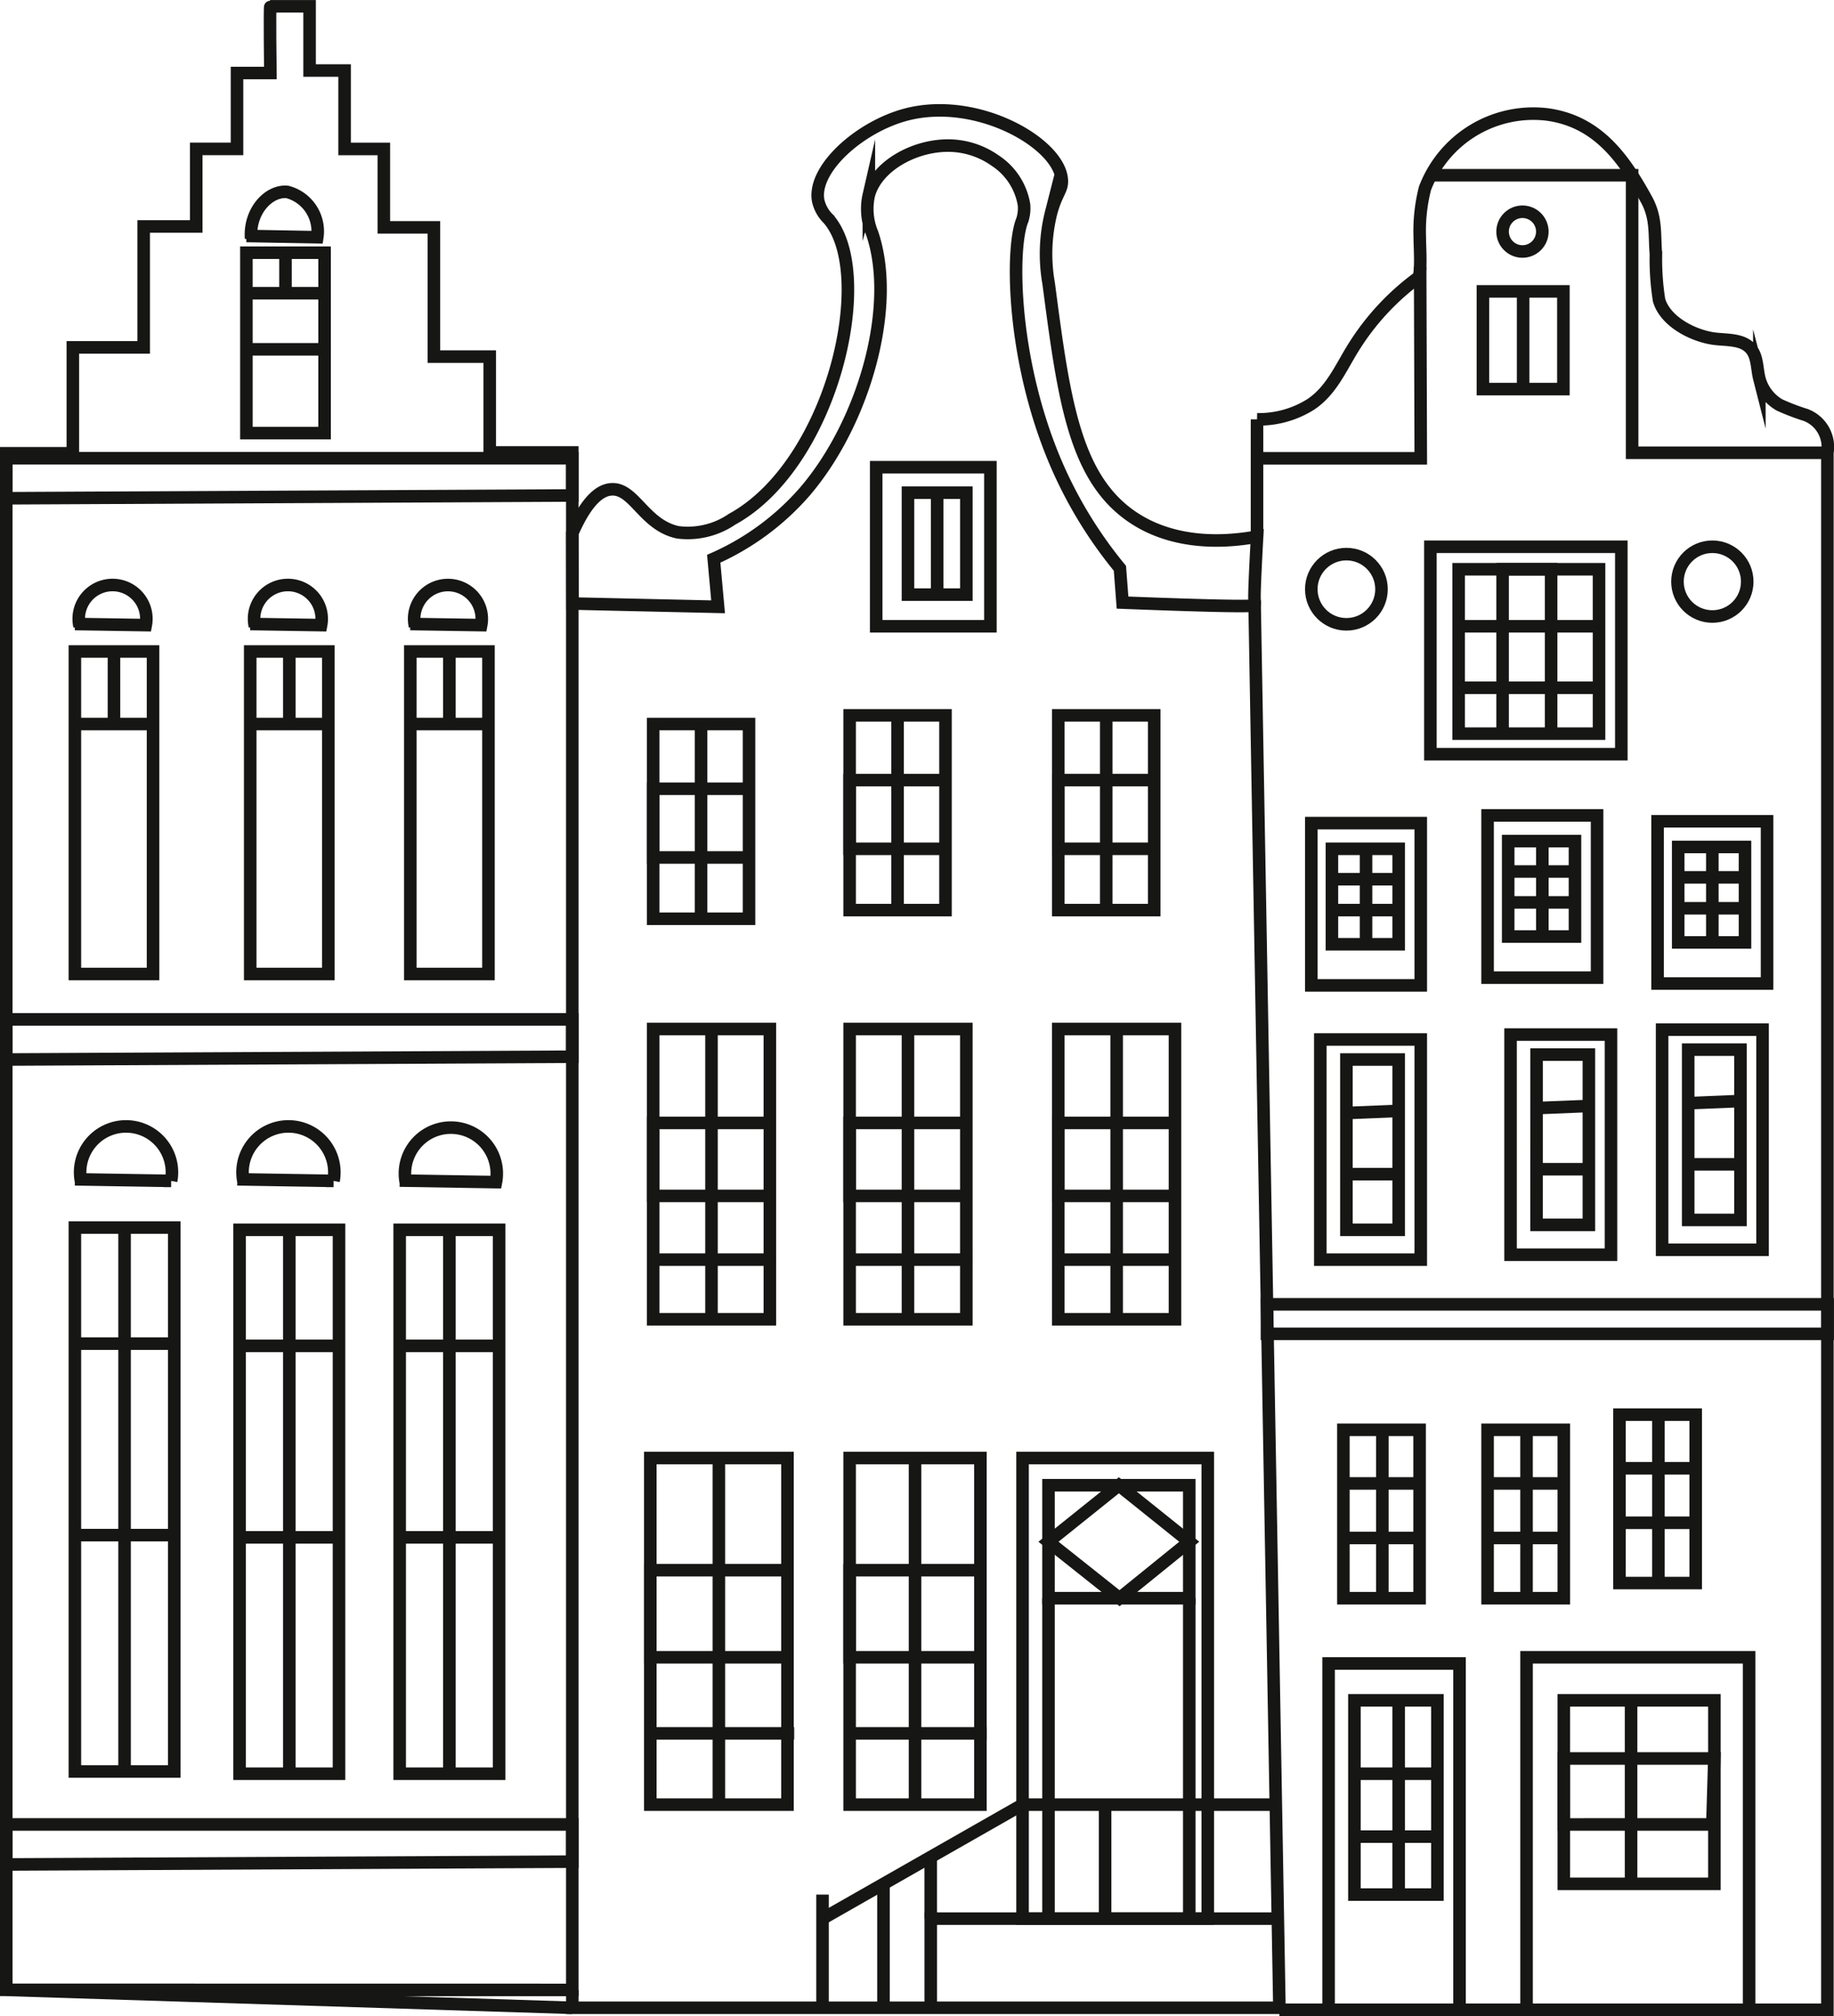 <svg xmlns="http://www.w3.org/2000/svg" width="116.931" height="128.535" viewBox="0 0 116.931 128.535">
  <g id="Group_111" data-name="Group 111" transform="translate(-216.839 -436.453)">
    <g id="Group_103" data-name="Group 103" transform="translate(217.239 436.853)">
      <g id="Group_96" data-name="Group 96">
        <path id="Path_3" data-name="Path 3" d="M217.239,563.316V465.354h4.244V458.6H226v-7.709h3.35v-4.945h2.6v-4.838h2.127s-.054-4.253,0-4.253h2.5v4.094h2.234v5h2.5v5h3.19v8.24h3.563V465.3h5.263v98.021Z" transform="translate(-217.239 -436.853)" fill="none" stroke="#161615" stroke-miterlimit="10" stroke-width="0.8"/>
        <path id="Path_4" data-name="Path 4" d="M253.328,576.954l-36.089.178v-2.551h36.089Z" transform="translate(-217.239 -458.663)" fill="none" stroke="#161615" stroke-miterlimit="10" stroke-width="0.8"/>
        <rect id="Rectangle_92" data-name="Rectangle 92" width="6.338" height="34.679" transform="translate(4.374 77.863)" fill="none" stroke="#161615" stroke-miterlimit="10" stroke-width="0.8"/>
        <line id="Line_6" data-name="Line 6" y2="34.679" transform="translate(7.543 77.863)" fill="none" stroke="#161615" stroke-miterlimit="10" stroke-width="0.8"/>
        <line id="Line_7" data-name="Line 7" x2="6.338" transform="translate(4.374 97.472)" fill="none" stroke="#161615" stroke-miterlimit="10" stroke-width="0.8"/>
        <line id="Line_8" data-name="Line 8" x2="6.338" transform="translate(4.374 85.265)" fill="none" stroke="#161615" stroke-miterlimit="10" stroke-width="0.8"/>
        <path id="Path_5" data-name="Path 5" d="M222.436,525.077l6.137.1a2.927,2.927,0,1,0-5.731.1" transform="translate(-218.062 -450.29)" fill="none" stroke="#161615" stroke-miterlimit="10" stroke-width="0.8"/>
        <path id="Path_6" data-name="Path 6" d="M253.328,515.978l-36.089.178V513.6h36.089Z" transform="translate(-217.239 -449.007)" fill="none" stroke="#161615" stroke-miterlimit="10" stroke-width="0.8"/>
        <rect id="Rectangle_93" data-name="Rectangle 93" width="6.338" height="34.679" transform="translate(14.876 78.006)" fill="none" stroke="#161615" stroke-miterlimit="10" stroke-width="0.8"/>
        <line id="Line_9" data-name="Line 9" y2="34.679" transform="translate(18.045 78.006)" fill="none" stroke="#161615" stroke-miterlimit="10" stroke-width="0.8"/>
        <line id="Line_10" data-name="Line 10" x2="6.338" transform="translate(14.876 97.615)" fill="none" stroke="#161615" stroke-miterlimit="10" stroke-width="0.8"/>
        <line id="Line_11" data-name="Line 11" x2="6.338" transform="translate(14.876 85.407)" fill="none" stroke="#161615" stroke-miterlimit="10" stroke-width="0.8"/>
        <rect id="Rectangle_94" data-name="Rectangle 94" width="6.338" height="34.679" transform="translate(25.083 78.006)" fill="none" stroke="#161615" stroke-miterlimit="10" stroke-width="0.8"/>
        <line id="Line_12" data-name="Line 12" y2="34.679" transform="translate(28.252 78.006)" fill="none" stroke="#161615" stroke-miterlimit="10" stroke-width="0.8"/>
        <line id="Line_13" data-name="Line 13" x2="6.338" transform="translate(25.083 97.615)" fill="none" stroke="#161615" stroke-miterlimit="10" stroke-width="0.8"/>
        <line id="Line_14" data-name="Line 14" x2="6.338" transform="translate(25.083 85.407)" fill="none" stroke="#161615" stroke-miterlimit="10" stroke-width="0.8"/>
        <path id="Path_7" data-name="Path 7" d="M247.041,525.172l6.138.1a2.928,2.928,0,1,0-5.732.1" transform="translate(-221.958 -450.305)" fill="none" stroke="#161615" stroke-miterlimit="10" stroke-width="0.8"/>
        <path id="Path_8" data-name="Path 8" d="M234.739,525.077l6.137.1a2.927,2.927,0,1,0-5.731.1" transform="translate(-220.01 -450.29)" fill="none" stroke="#161615" stroke-miterlimit="10" stroke-width="0.8"/>
        <g id="Group_92" data-name="Group 92" transform="translate(4.374 36.9)">
          <path id="Path_9" data-name="Path 9" d="M222.436,506.291V485.727h4.984v20.564Z" transform="translate(-222.436 -481.492)" fill="none" stroke="#161615" stroke-miterlimit="10" stroke-width="0.8"/>
          <line id="Line_15" data-name="Line 15" x2="4.984" transform="translate(0 8.861)" fill="none" stroke="#161615" stroke-miterlimit="10" stroke-width="0.8"/>
          <line id="Line_16" data-name="Line 16" y2="4.627" transform="translate(2.492 4.234)" fill="none" stroke="#161615" stroke-miterlimit="10" stroke-width="0.8"/>
          <path id="Path_10" data-name="Path 10" d="M222.436,483.18l4.52.071a2.156,2.156,0,1,0-4.221.074" transform="translate(-222.436 -480.696)" fill="none" stroke="#161615" stroke-miterlimit="10" stroke-width="0.8"/>
        </g>
        <g id="Group_93" data-name="Group 93" transform="translate(15.31 11.83)">
          <path id="Path_11" data-name="Path 11" d="M235.43,467.019v-11.5h4.984v11.5Z" transform="translate(-235.43 -451.638)" fill="none" stroke="#161615" stroke-miterlimit="10" stroke-width="0.8"/>
          <line id="Line_17" data-name="Line 17" x2="4.984" transform="translate(0 6.465)" fill="none" stroke="#161615" stroke-miterlimit="10" stroke-width="0.8"/>
          <line id="Line_18" data-name="Line 18" y2="2.588" transform="translate(2.492 3.876)" fill="none" stroke="#161615" stroke-miterlimit="10" stroke-width="0.8"/>
          <path id="Path_12" data-name="Path 12" d="M235.43,453.723l4.52.081a2.594,2.594,0,0,0-1.912-2.888c-1.167-.114-2.438,1.21-2.309,2.971" transform="translate(-235.43 -450.909)" fill="none" stroke="#161615" stroke-miterlimit="10" stroke-width="0.8"/>
          <path id="Path_13" data-name="Path 13" d="M235.43,462.839h5.384" transform="translate(-235.43 -452.798)" fill="none" stroke="#161615" stroke-miterlimit="10" stroke-width="0.8"/>
        </g>
        <g id="Group_94" data-name="Group 94" transform="translate(25.759 36.9)">
          <path id="Path_14" data-name="Path 14" d="M247.845,506.291V485.727h4.984v20.564Z" transform="translate(-247.845 -481.492)" fill="none" stroke="#161615" stroke-miterlimit="10" stroke-width="0.8"/>
          <line id="Line_19" data-name="Line 19" x2="4.984" transform="translate(0 8.861)" fill="none" stroke="#161615" stroke-miterlimit="10" stroke-width="0.8"/>
          <line id="Line_20" data-name="Line 20" y2="4.627" transform="translate(2.492 4.234)" fill="none" stroke="#161615" stroke-miterlimit="10" stroke-width="0.8"/>
          <path id="Path_15" data-name="Path 15" d="M247.845,483.18l4.521.071a2.156,2.156,0,1,0-4.222.074" transform="translate(-247.845 -480.696)" fill="none" stroke="#161615" stroke-miterlimit="10" stroke-width="0.8"/>
        </g>
        <path id="Path_16" data-name="Path 16" d="M253.328,473.464l-36.089.178v-2.551h36.089Z" transform="translate(-217.239 -442.275)" fill="none" stroke="#161615" stroke-miterlimit="10" stroke-width="0.8"/>
        <g id="Group_95" data-name="Group 95" transform="translate(15.553 36.9)">
          <path id="Path_17" data-name="Path 17" d="M235.718,506.291V485.727H240.7v20.564Z" transform="translate(-235.718 -481.492)" fill="none" stroke="#161615" stroke-miterlimit="10" stroke-width="0.8"/>
          <line id="Line_21" data-name="Line 21" x2="4.984" transform="translate(0 8.861)" fill="none" stroke="#161615" stroke-miterlimit="10" stroke-width="0.8"/>
          <line id="Line_22" data-name="Line 22" y2="4.627" transform="translate(2.492 4.234)" fill="none" stroke="#161615" stroke-miterlimit="10" stroke-width="0.8"/>
          <path id="Path_18" data-name="Path 18" d="M235.718,483.18l4.52.071a2.156,2.156,0,1,0-4.221.074" transform="translate(-235.718 -480.696)" fill="none" stroke="#161615" stroke-miterlimit="10" stroke-width="0.8"/>
        </g>
      </g>
      <path id="Path_19" data-name="Path 19" d="M260.118,471.7c1-2.287,1.884-2.766,2.5-2.8,1.448-.082,2.074,2.282,4.23,2.741a5.005,5.005,0,0,0,3.456-.834c6.393-3.5,9.211-15.625,6.14-19.151a2.328,2.328,0,0,1-.653-1.177c-.348-2.016,2.654-4.692,5.612-5.471,4.539-1.194,9.828,1.857,9.925,4.2.025.608-.316.759-.672,2.019a10.775,10.775,0,0,0-.168,4.541c.993,7.565,1.669,12.712,5.72,15.139.975.584,3.409,1.769,7.57,1.009-.146,2.659-.19,3.918-.157,4.084h0a.729.729,0,0,1-.011.29c-.035.135-4.914-.033-8.411-.168l-.167-2.187a27.805,27.805,0,0,1-3.82-6.109c-3.094-6.786-3.154-14.3-2.4-16.1a2.466,2.466,0,0,0,.105-.97,4.174,4.174,0,0,0-1.837-2.813,5.2,5.2,0,0,0-2.691-.949c-2.269-.137-4.834,1.219-5.364,3.135a4,4,0,0,0,.209,2.438c1.6,4.688-.544,12.136-4.318,16.51a16.571,16.571,0,0,1-5.782,4.249l.279,3.064-9.283-.209Z" transform="translate(-224.029 -438.103)" fill="none" stroke="#161615" stroke-miterlimit="10" stroke-width="0.8"/>
      <path id="Path_20" data-name="Path 20" d="M266.242,491.224h6.113V503.64h-6.113V491.224Z" transform="translate(-224.999 -445.463)" fill="none" stroke="#161615" stroke-miterlimit="10" stroke-width="0.8"/>
      <path id="Path_21" data-name="Path 21" d="M272.355,496.127h-6.113v4.382h6.113" transform="translate(-224.999 -446.24)" fill="none" stroke="#161615" stroke-miterlimit="10" stroke-width="0.8"/>
      <line id="Line_23" data-name="Line 23" y2="12.416" transform="translate(44.299 45.761)" fill="none" stroke="#161615" stroke-miterlimit="10" stroke-width="0.8"/>
      <path id="Path_22" data-name="Path 22" d="M281.126,490.567h6.113v12.416h-6.113V490.567Z" transform="translate(-227.356 -445.359)" fill="none" stroke="#161615" stroke-miterlimit="10" stroke-width="0.8"/>
      <path id="Path_23" data-name="Path 23" d="M287.239,495.47h-6.113v4.382h6.113" transform="translate(-227.356 -446.135)" fill="none" stroke="#161615" stroke-miterlimit="10" stroke-width="0.8"/>
      <line id="Line_24" data-name="Line 24" y2="12.416" transform="translate(56.827 45.208)" fill="none" stroke="#161615" stroke-miterlimit="10" stroke-width="0.8"/>
      <g id="Group_97" data-name="Group 97" transform="translate(67.075 45.208)">
        <path id="Path_24" data-name="Path 24" d="M296.934,490.567h6.113v12.416h-6.113V490.567Z" transform="translate(-296.934 -490.567)" fill="none" stroke="#161615" stroke-miterlimit="10" stroke-width="0.8"/>
        <path id="Path_25" data-name="Path 25" d="M303.047,495.47h-6.113v4.382h6.113" transform="translate(-296.934 -491.344)" fill="none" stroke="#161615" stroke-miterlimit="10" stroke-width="0.8"/>
        <line id="Line_25" data-name="Line 25" y2="12.416" transform="translate(3.056)" fill="none" stroke="#161615" stroke-miterlimit="10" stroke-width="0.8"/>
      </g>
      <g id="Group_102" data-name="Group 102" transform="translate(41.061 65.206)">
        <path id="Path_26" data-name="Path 26" d="M296.934,514.328h7.441v18.505h-7.441V514.328Z" transform="translate(-270.921 -514.328)" fill="none" stroke="#161615" stroke-miterlimit="10" stroke-width="0.8"/>
        <path id="Path_27" data-name="Path 27" d="M304.376,521.442h-7.441v4.652h7.441" transform="translate(-270.921 -515.455)" fill="none" stroke="#161615" stroke-miterlimit="10" stroke-width="0.8"/>
        <line id="Line_26" data-name="Line 26" y2="18.506" transform="translate(29.734)" fill="none" stroke="#161615" stroke-miterlimit="10" stroke-width="0.8"/>
        <line id="Line_27" data-name="Line 27" x2="7.805" transform="translate(26.014 14.702)" fill="none" stroke="#161615" stroke-miterlimit="10" stroke-width="0.8"/>
        <g id="Group_98" data-name="Group 98" transform="translate(12.709)">
          <path id="Path_28" data-name="Path 28" d="M281.126,514.328h7.441v18.505h-7.441V514.328Z" transform="translate(-281.126 -514.328)" fill="none" stroke="#161615" stroke-miterlimit="10" stroke-width="0.8"/>
          <path id="Path_29" data-name="Path 29" d="M288.568,521.442h-7.441v4.652h7.441" transform="translate(-281.126 -515.455)" fill="none" stroke="#161615" stroke-miterlimit="10" stroke-width="0.8"/>
          <line id="Line_28" data-name="Line 28" y2="18.506" transform="translate(3.721)" fill="none" stroke="#161615" stroke-miterlimit="10" stroke-width="0.8"/>
          <line id="Line_29" data-name="Line 29" x2="7.805" transform="translate(0 14.702)" fill="none" stroke="#161615" stroke-miterlimit="10" stroke-width="0.8"/>
        </g>
        <g id="Group_99" data-name="Group 99" transform="translate(0.182)">
          <path id="Path_30" data-name="Path 30" d="M266.242,514.328h7.441v18.505h-7.441V514.328Z" transform="translate(-266.242 -514.328)" fill="none" stroke="#161615" stroke-miterlimit="10" stroke-width="0.8"/>
          <path id="Path_31" data-name="Path 31" d="M273.684,521.442h-7.441v4.652h7.441" transform="translate(-266.242 -515.455)" fill="none" stroke="#161615" stroke-miterlimit="10" stroke-width="0.8"/>
          <line id="Line_30" data-name="Line 30" y2="18.506" transform="translate(3.721)" fill="none" stroke="#161615" stroke-miterlimit="10" stroke-width="0.8"/>
          <line id="Line_31" data-name="Line 31" x2="7.805" transform="translate(0 14.702)" fill="none" stroke="#161615" stroke-miterlimit="10" stroke-width="0.8"/>
        </g>
        <g id="Group_100" data-name="Group 100" transform="translate(0 27.349)">
          <path id="Path_32" data-name="Path 32" d="M266.026,546.823h8.746v22.1h-8.746v-22.1Z" transform="translate(-266.026 -546.823)" fill="none" stroke="#161615" stroke-miterlimit="10" stroke-width="0.8"/>
          <path id="Path_33" data-name="Path 33" d="M274.772,555.319h-8.746v5.555h8.746" transform="translate(-266.026 -548.168)" fill="none" stroke="#161615" stroke-miterlimit="10" stroke-width="0.8"/>
          <line id="Line_32" data-name="Line 32" y2="22.1" transform="translate(4.373)" fill="none" stroke="#161615" stroke-miterlimit="10" stroke-width="0.8"/>
          <line id="Line_33" data-name="Line 33" x2="9.174" transform="translate(0 17.558)" fill="none" stroke="#161615" stroke-miterlimit="10" stroke-width="0.8"/>
        </g>
        <g id="Group_101" data-name="Group 101" transform="translate(12.709 27.349)">
          <path id="Path_34" data-name="Path 34" d="M281.126,546.823h8.338v22.1h-8.338v-22.1Z" transform="translate(-281.126 -546.823)" fill="none" stroke="#161615" stroke-miterlimit="10" stroke-width="0.8"/>
          <path id="Path_35" data-name="Path 35" d="M289.465,555.319h-8.338v5.555h8.338" transform="translate(-281.126 -548.168)" fill="none" stroke="#161615" stroke-miterlimit="10" stroke-width="0.8"/>
          <line id="Line_34" data-name="Line 34" y2="22.1" transform="translate(4.169)" fill="none" stroke="#161615" stroke-miterlimit="10" stroke-width="0.8"/>
          <line id="Line_35" data-name="Line 35" x2="8.746" transform="translate(0 17.558)" fill="none" stroke="#161615" stroke-miterlimit="10" stroke-width="0.8"/>
        </g>
      </g>
      <rect id="Rectangle_95" data-name="Rectangle 95" width="7.283" height="10.141" transform="translate(55.463 29.388)" fill="none" stroke="#161615" stroke-miterlimit="10" stroke-width="0.8"/>
      <path id="Path_36" data-name="Path 36" d="M289.268,480.2h-3.721v-6.5h3.721Z" transform="translate(-228.056 -442.688)" fill="none" stroke="#161615" stroke-miterlimit="10" stroke-width="0.8"/>
      <path id="Path_37" data-name="Path 37" d="M287.757,480.2v-6.5" transform="translate(-228.406 -442.688)" fill="none" stroke="#161615" stroke-miterlimit="10" stroke-width="0.8"/>
      <path id="Path_38" data-name="Path 38" d="M303.616,481.892q.793,44.85,1.585,89.7H260.118v-1.145" transform="translate(-224.029 -443.985)" fill="none" stroke="#161615" stroke-miterlimit="10" stroke-width="0.8"/>
      <rect id="Rectangle_96" data-name="Rectangle 96" width="11.809" height="29.37" transform="translate(64.795 92.555)" fill="none" stroke="#161615" stroke-miterlimit="10" stroke-width="0.8"/>
      <rect id="Rectangle_97" data-name="Rectangle 97" width="8.975" height="7.204" transform="translate(66.449 94.291)" fill="none" stroke="#161615" stroke-miterlimit="10" stroke-width="0.8"/>
      <path id="Path_39" data-name="Path 39" d="M296.19,552.488l4.488-3.6,4.488,3.6-4.446,3.6Z" transform="translate(-229.742 -454.594)" fill="none" stroke="#161615" stroke-miterlimit="10" stroke-width="0.8"/>
      <line id="Line_36" data-name="Line 36" y2="20.43" transform="translate(66.449 101.495)" fill="none" stroke="#161615" stroke-miterlimit="10" stroke-width="0.8"/>
      <line id="Line_37" data-name="Line 37" y2="20.43" transform="translate(75.424 101.495)" fill="none" stroke="#161615" stroke-miterlimit="10" stroke-width="0.8"/>
      <line id="Line_38" data-name="Line 38" y1="7.218" transform="translate(52.041 120.39)" fill="none" stroke="#161615" stroke-miterlimit="10" stroke-width="0.8"/>
      <line id="Line_39" data-name="Line 39" x2="36.089" y2="1.146" transform="translate(0 126.463)" fill="none" stroke="#161615" stroke-miterlimit="10" stroke-width="0.8"/>
      <path id="Path_40" data-name="Path 40" d="M279.072,580.351l12.754-7.27h16.147" transform="translate(-227.031 -458.426)" fill="none" stroke="#161615" stroke-miterlimit="10" stroke-width="0.8"/>
      <path id="Path_41" data-name="Path 41" d="M287.272,587.4v-5.683H309.5" transform="translate(-228.329 -459.794)" fill="none" stroke="#161615" stroke-miterlimit="10" stroke-width="0.8"/>
      <line id="Line_40" data-name="Line 40" y2="7.27" transform="translate(70.057 114.656)" fill="none" stroke="#161615" stroke-miterlimit="10" stroke-width="0.8"/>
      <line id="Line_41" data-name="Line 41" y1="3.934" transform="translate(58.942 117.992)" fill="none" stroke="#161615" stroke-miterlimit="10" stroke-width="0.8"/>
      <line id="Line_42" data-name="Line 42" y1="7.898" transform="translate(55.928 119.71)" fill="none" stroke="#161615" stroke-miterlimit="10" stroke-width="0.8"/>
      <line id="Line_43" data-name="Line 43" y1="7.488" transform="translate(79.744 26.335)" fill="none" stroke="#161615" stroke-miterlimit="10" stroke-width="0.8"/>
    </g>
    <g id="Group_110" data-name="Group 110" transform="translate(296.983 443.694)">
      <path id="Path_42" data-name="Path 42" d="M311.987,464.476a6.229,6.229,0,0,0,3.393-.933c1.32-.859,1.921-2.3,2.719-3.59a15.989,15.989,0,0,1,4.145-4.5c.256-.189.11-2.15.121-2.577a10.94,10.94,0,0,1,.33-3.125,7.391,7.391,0,0,1,7.761-4.717c3.23.42,4.91,2.786,6.358,5.418.656,1.193.5,2.2.605,3.482a16.761,16.761,0,0,0,.2,2.936c.4,1.4,2.248,2.323,3.611,2.473.794.087,1.72.029,2.241.635.433.5.379,1.248.543,1.892a2.746,2.746,0,0,0,1.289,1.69,14.467,14.467,0,0,0,1.672.638,2.187,2.187,0,0,1,1.377,2.41v99.268H313.414" transform="translate(-311.987 -444.981)" fill="none" stroke="#161615" stroke-miterlimit="10" stroke-width="0.8"/>
      <path id="Path_43" data-name="Path 43" d="M311.987,468.8h10.441q-.02-6.1-.04-12.2" transform="translate(-311.987 -446.82)" fill="none" stroke="#161615" stroke-miterlimit="10" stroke-width="0.8"/>
      <path id="Path_44" data-name="Path 44" d="M350.432,467.347H337.983V449.654H325.121" transform="translate(-314.067 -445.721)" fill="none" stroke="#161615" stroke-miterlimit="10" stroke-width="0.8"/>
      <circle id="Ellipse_9" data-name="Ellipse 9" cx="1.267" cy="1.267" r="1.267" transform="translate(15.657 6.259)" fill="none" stroke="#161615" stroke-miterlimit="10" stroke-width="0.8"/>
      <circle id="Ellipse_10" data-name="Ellipse 10" cx="2.238" cy="2.238" r="2.238" transform="translate(3.461 28.087)" fill="none" stroke="#161615" stroke-miterlimit="10" stroke-width="0.8"/>
      <circle id="Ellipse_11" data-name="Ellipse 11" cx="2.224" cy="2.224" r="2.224" transform="translate(26.807 27.617)" fill="none" stroke="#161615" stroke-miterlimit="10" stroke-width="0.8"/>
      <path id="Path_45" data-name="Path 45" d="M329.1,458.45h5.13v6.229H329.1Z" transform="translate(-314.697 -447.114)" fill="none" stroke="#161615" stroke-miterlimit="10" stroke-width="0.8"/>
      <line id="Line_44" data-name="Line 44" y1="6.229" transform="translate(16.966 11.336)" fill="none" stroke="#161615" stroke-miterlimit="10" stroke-width="0.8"/>
      <rect id="Rectangle_98" data-name="Rectangle 98" width="12.173" height="13.226" transform="translate(11.054 27.617)" fill="none" stroke="#161615" stroke-miterlimit="10" stroke-width="0.8"/>
      <path id="Path_46" data-name="Path 46" d="M327.26,479.5V489.98h8.953V479.5H327.26Z" transform="translate(-314.406 -450.447)" fill="none" stroke="#161615" stroke-miterlimit="10" stroke-width="0.8"/>
      <path id="Path_47" data-name="Path 47" d="M330.59,489.98V479.5h3.093V489.98" transform="translate(-314.933 -450.447)" fill="none" stroke="#161615" stroke-miterlimit="10" stroke-width="0.8"/>
      <line id="Line_45" data-name="Line 45" x2="8.953" transform="translate(12.854 36.607)" fill="none" stroke="#161615" stroke-miterlimit="10" stroke-width="0.8"/>
      <line id="Line_46" data-name="Line 46" x2="8.953" transform="translate(12.854 32.688)" fill="none" stroke="#161615" stroke-miterlimit="10" stroke-width="0.8"/>
      <g id="Group_104" data-name="Group 104" transform="translate(3.461 45.237)">
        <rect id="Rectangle_99" data-name="Rectangle 99" width="6.98" height="10.345" fill="none" stroke="#161615" stroke-miterlimit="10" stroke-width="0.8"/>
        <path id="Path_48" data-name="Path 48" d="M317.661,500.676v6.086h4.258v-6.086h-4.258Z" transform="translate(-316.346 -499.038)" fill="none" stroke="#161615" stroke-miterlimit="10" stroke-width="0.8"/>
        <line id="Line_47" data-name="Line 47" y1="6.086" transform="translate(3.49 1.638)" fill="none" stroke="#161615" stroke-miterlimit="10" stroke-width="0.8"/>
        <line id="Line_48" data-name="Line 48" x2="4.258" transform="translate(1.314 3.576)" fill="none" stroke="#161615" stroke-miterlimit="10" stroke-width="0.8"/>
        <line id="Line_49" data-name="Line 49" x2="4.258" transform="translate(1.314 5.546)" fill="none" stroke="#161615" stroke-miterlimit="10" stroke-width="0.8"/>
      </g>
      <g id="Group_105" data-name="Group 105" transform="translate(14.701 44.746)">
        <rect id="Rectangle_100" data-name="Rectangle 100" width="6.98" height="10.345" fill="none" stroke="#161615" stroke-miterlimit="10" stroke-width="0.8"/>
        <path id="Path_49" data-name="Path 49" d="M331.016,500.093v6.086h4.258v-6.086h-4.258Z" transform="translate(-329.702 -498.455)" fill="none" stroke="#161615" stroke-miterlimit="10" stroke-width="0.8"/>
        <line id="Line_50" data-name="Line 50" y1="6.086" transform="translate(3.49 1.638)" fill="none" stroke="#161615" stroke-miterlimit="10" stroke-width="0.8"/>
        <line id="Line_51" data-name="Line 51" x2="4.258" transform="translate(1.314 3.576)" fill="none" stroke="#161615" stroke-miterlimit="10" stroke-width="0.8"/>
        <line id="Line_52" data-name="Line 52" x2="4.258" transform="translate(1.314 5.546)" fill="none" stroke="#161615" stroke-miterlimit="10" stroke-width="0.8"/>
      </g>
      <g id="Group_106" data-name="Group 106" transform="translate(25.54 45.12)">
        <rect id="Rectangle_101" data-name="Rectangle 101" width="6.98" height="10.345" fill="none" stroke="#161615" stroke-miterlimit="10" stroke-width="0.8"/>
        <path id="Path_50" data-name="Path 50" d="M343.895,500.537v6.086h4.258v-6.086h-4.258Z" transform="translate(-342.58 -498.899)" fill="none" stroke="#161615" stroke-miterlimit="10" stroke-width="0.8"/>
        <line id="Line_53" data-name="Line 53" y1="6.086" transform="translate(3.49 1.638)" fill="none" stroke="#161615" stroke-miterlimit="10" stroke-width="0.8"/>
        <line id="Line_54" data-name="Line 54" x2="4.258" transform="translate(1.314 3.576)" fill="none" stroke="#161615" stroke-miterlimit="10" stroke-width="0.8"/>
        <line id="Line_55" data-name="Line 55" x2="4.258" transform="translate(1.314 5.546)" fill="none" stroke="#161615" stroke-miterlimit="10" stroke-width="0.8"/>
      </g>
      <rect id="Rectangle_102" data-name="Rectangle 102" width="6.404" height="14.036" transform="translate(4.037 59.032)" fill="none" stroke="#161615" stroke-miterlimit="10" stroke-width="0.8"/>
      <path id="Path_51" data-name="Path 51" d="M318.758,516.636h3.335v10.857h-3.335Z" transform="translate(-313.059 -456.328)" fill="none" stroke="#161615" stroke-miterlimit="10" stroke-width="0.8"/>
      <line id="Line_56" data-name="Line 56" y1="0.136" x2="3.335" transform="translate(5.698 63.584)" fill="none" stroke="#161615" stroke-miterlimit="10" stroke-width="0.8"/>
      <line id="Line_57" data-name="Line 57" x2="3.335" transform="translate(5.698 67.618)" fill="none" stroke="#161615" stroke-miterlimit="10" stroke-width="0.8"/>
      <rect id="Rectangle_103" data-name="Rectangle 103" width="6.404" height="14.036" transform="translate(16.165 58.718)" fill="none" stroke="#161615" stroke-miterlimit="10" stroke-width="0.8"/>
      <path id="Path_52" data-name="Path 52" d="M333.167,516.263H336.5V527.12h-3.335Z" transform="translate(-315.341 -456.269)" fill="none" stroke="#161615" stroke-miterlimit="10" stroke-width="0.8"/>
      <line id="Line_58" data-name="Line 58" y1="0.136" x2="3.335" transform="translate(17.826 63.27)" fill="none" stroke="#161615" stroke-miterlimit="10" stroke-width="0.8"/>
      <line id="Line_59" data-name="Line 59" x2="3.335" transform="translate(17.826 67.304)" fill="none" stroke="#161615" stroke-miterlimit="10" stroke-width="0.8"/>
      <rect id="Rectangle_104" data-name="Rectangle 104" width="6.404" height="14.036" transform="translate(25.829 58.405)" fill="none" stroke="#161615" stroke-miterlimit="10" stroke-width="0.8"/>
      <path id="Path_53" data-name="Path 53" d="M344.649,515.89h3.335v10.857h-3.335Z" transform="translate(-317.159 -456.21)" fill="none" stroke="#161615" stroke-miterlimit="10" stroke-width="0.8"/>
      <line id="Line_60" data-name="Line 60" y1="0.136" x2="3.335" transform="translate(27.49 62.956)" fill="none" stroke="#161615" stroke-miterlimit="10" stroke-width="0.8"/>
      <line id="Line_61" data-name="Line 61" x2="3.335" transform="translate(27.49 66.991)" fill="none" stroke="#161615" stroke-miterlimit="10" stroke-width="0.8"/>
      <g id="Group_109" data-name="Group 109" transform="translate(0.635 75.917)">
        <path id="Path_54" data-name="Path 54" d="M318.529,544.687v10.738h4.86V544.687h-4.86Z" transform="translate(-313.658 -536.687)" fill="none" stroke="#161615" stroke-miterlimit="10" stroke-width="0.8"/>
        <line id="Line_62" data-name="Line 62" y1="10.738" transform="translate(7.355 8)" fill="none" stroke="#161615" stroke-miterlimit="10" stroke-width="0.8"/>
        <line id="Line_63" data-name="Line 63" x2="4.86" transform="translate(4.871 11.418)" fill="none" stroke="#161615" stroke-miterlimit="10" stroke-width="0.8"/>
        <line id="Line_64" data-name="Line 64" x2="4.86" transform="translate(4.871 14.895)" fill="none" stroke="#161615" stroke-miterlimit="10" stroke-width="0.8"/>
        <g id="Group_107" data-name="Group 107" transform="translate(14.066 8)">
          <path id="Path_55" data-name="Path 55" d="M329.454,544.687v10.738h4.86V544.687h-4.86Z" transform="translate(-329.454 -544.687)" fill="none" stroke="#161615" stroke-miterlimit="10" stroke-width="0.8"/>
          <line id="Line_65" data-name="Line 65" y1="10.738" transform="translate(2.483)" fill="none" stroke="#161615" stroke-miterlimit="10" stroke-width="0.8"/>
          <line id="Line_66" data-name="Line 66" x2="4.86" transform="translate(0 3.418)" fill="none" stroke="#161615" stroke-miterlimit="10" stroke-width="0.8"/>
          <line id="Line_67" data-name="Line 67" x2="4.86" transform="translate(0 6.895)" fill="none" stroke="#161615" stroke-miterlimit="10" stroke-width="0.8"/>
        </g>
        <g id="Group_108" data-name="Group 108" transform="translate(22.475 7.033)">
          <path id="Path_56" data-name="Path 56" d="M339.445,543.538v10.738h4.86V543.538h-4.86Z" transform="translate(-339.445 -543.538)" fill="none" stroke="#161615" stroke-miterlimit="10" stroke-width="0.8"/>
          <line id="Line_68" data-name="Line 68" y1="10.738" transform="translate(2.483)" fill="none" stroke="#161615" stroke-miterlimit="10" stroke-width="0.8"/>
          <line id="Line_69" data-name="Line 69" x2="4.86" transform="translate(0 3.418)" fill="none" stroke="#161615" stroke-miterlimit="10" stroke-width="0.8"/>
          <line id="Line_70" data-name="Line 70" x2="4.86" transform="translate(0 6.895)" fill="none" stroke="#161615" stroke-miterlimit="10" stroke-width="0.8"/>
        </g>
        <rect id="Rectangle_105" data-name="Rectangle 105" width="35.748" height="1.881" fill="none" stroke="#161615" stroke-miterlimit="10" stroke-width="0.8"/>
        <path id="Path_57" data-name="Path 57" d="M332.405,584.267V561.919h14.189v22.474" transform="translate(-315.855 -539.416)" fill="none" stroke="#161615" stroke-miterlimit="10" stroke-width="0.8"/>
        <path id="Path_58" data-name="Path 58" d="M335.229,565.18h9.6v11.7h-9.6v-11.7Z" transform="translate(-316.303 -539.932)" fill="none" stroke="#161615" stroke-miterlimit="10" stroke-width="0.8"/>
        <path id="Path_59" data-name="Path 59" d="M344.825,569.582h-9.6v4.208H344.7Z" transform="translate(-316.303 -540.629)" fill="none" stroke="#161615" stroke-miterlimit="10" stroke-width="0.8"/>
        <line id="Line_71" data-name="Line 71" y2="11.705" transform="translate(23.213 25.248)" fill="none" stroke="#161615" stroke-miterlimit="10" stroke-width="0.8"/>
        <path id="Path_60" data-name="Path 60" d="M317.41,584.341V562.386h8.348v22.081" transform="translate(-313.481 -539.49)" fill="none" stroke="#161615" stroke-miterlimit="10" stroke-width="0.8"/>
        <path id="Path_61" data-name="Path 61" d="M319.366,565.18h5.291v12.385h-5.291Z" transform="translate(-313.791 -539.932)" fill="none" stroke="#161615" stroke-miterlimit="10" stroke-width="0.8"/>
        <line id="Line_72" data-name="Line 72" y1="12.385" transform="translate(8.398 25.248)" fill="none" stroke="#161615" stroke-miterlimit="10" stroke-width="0.8"/>
        <line id="Line_73" data-name="Line 73" x2="5.291" transform="translate(5.576 29.927)" fill="none" stroke="#161615" stroke-miterlimit="10" stroke-width="0.8"/>
      </g>
      <line id="Line_74" data-name="Line 74" x2="5.291" transform="translate(6.211 109.854)" fill="none" stroke="#161615" stroke-miterlimit="10" stroke-width="0.8"/>
    </g>
  </g>
</svg>
